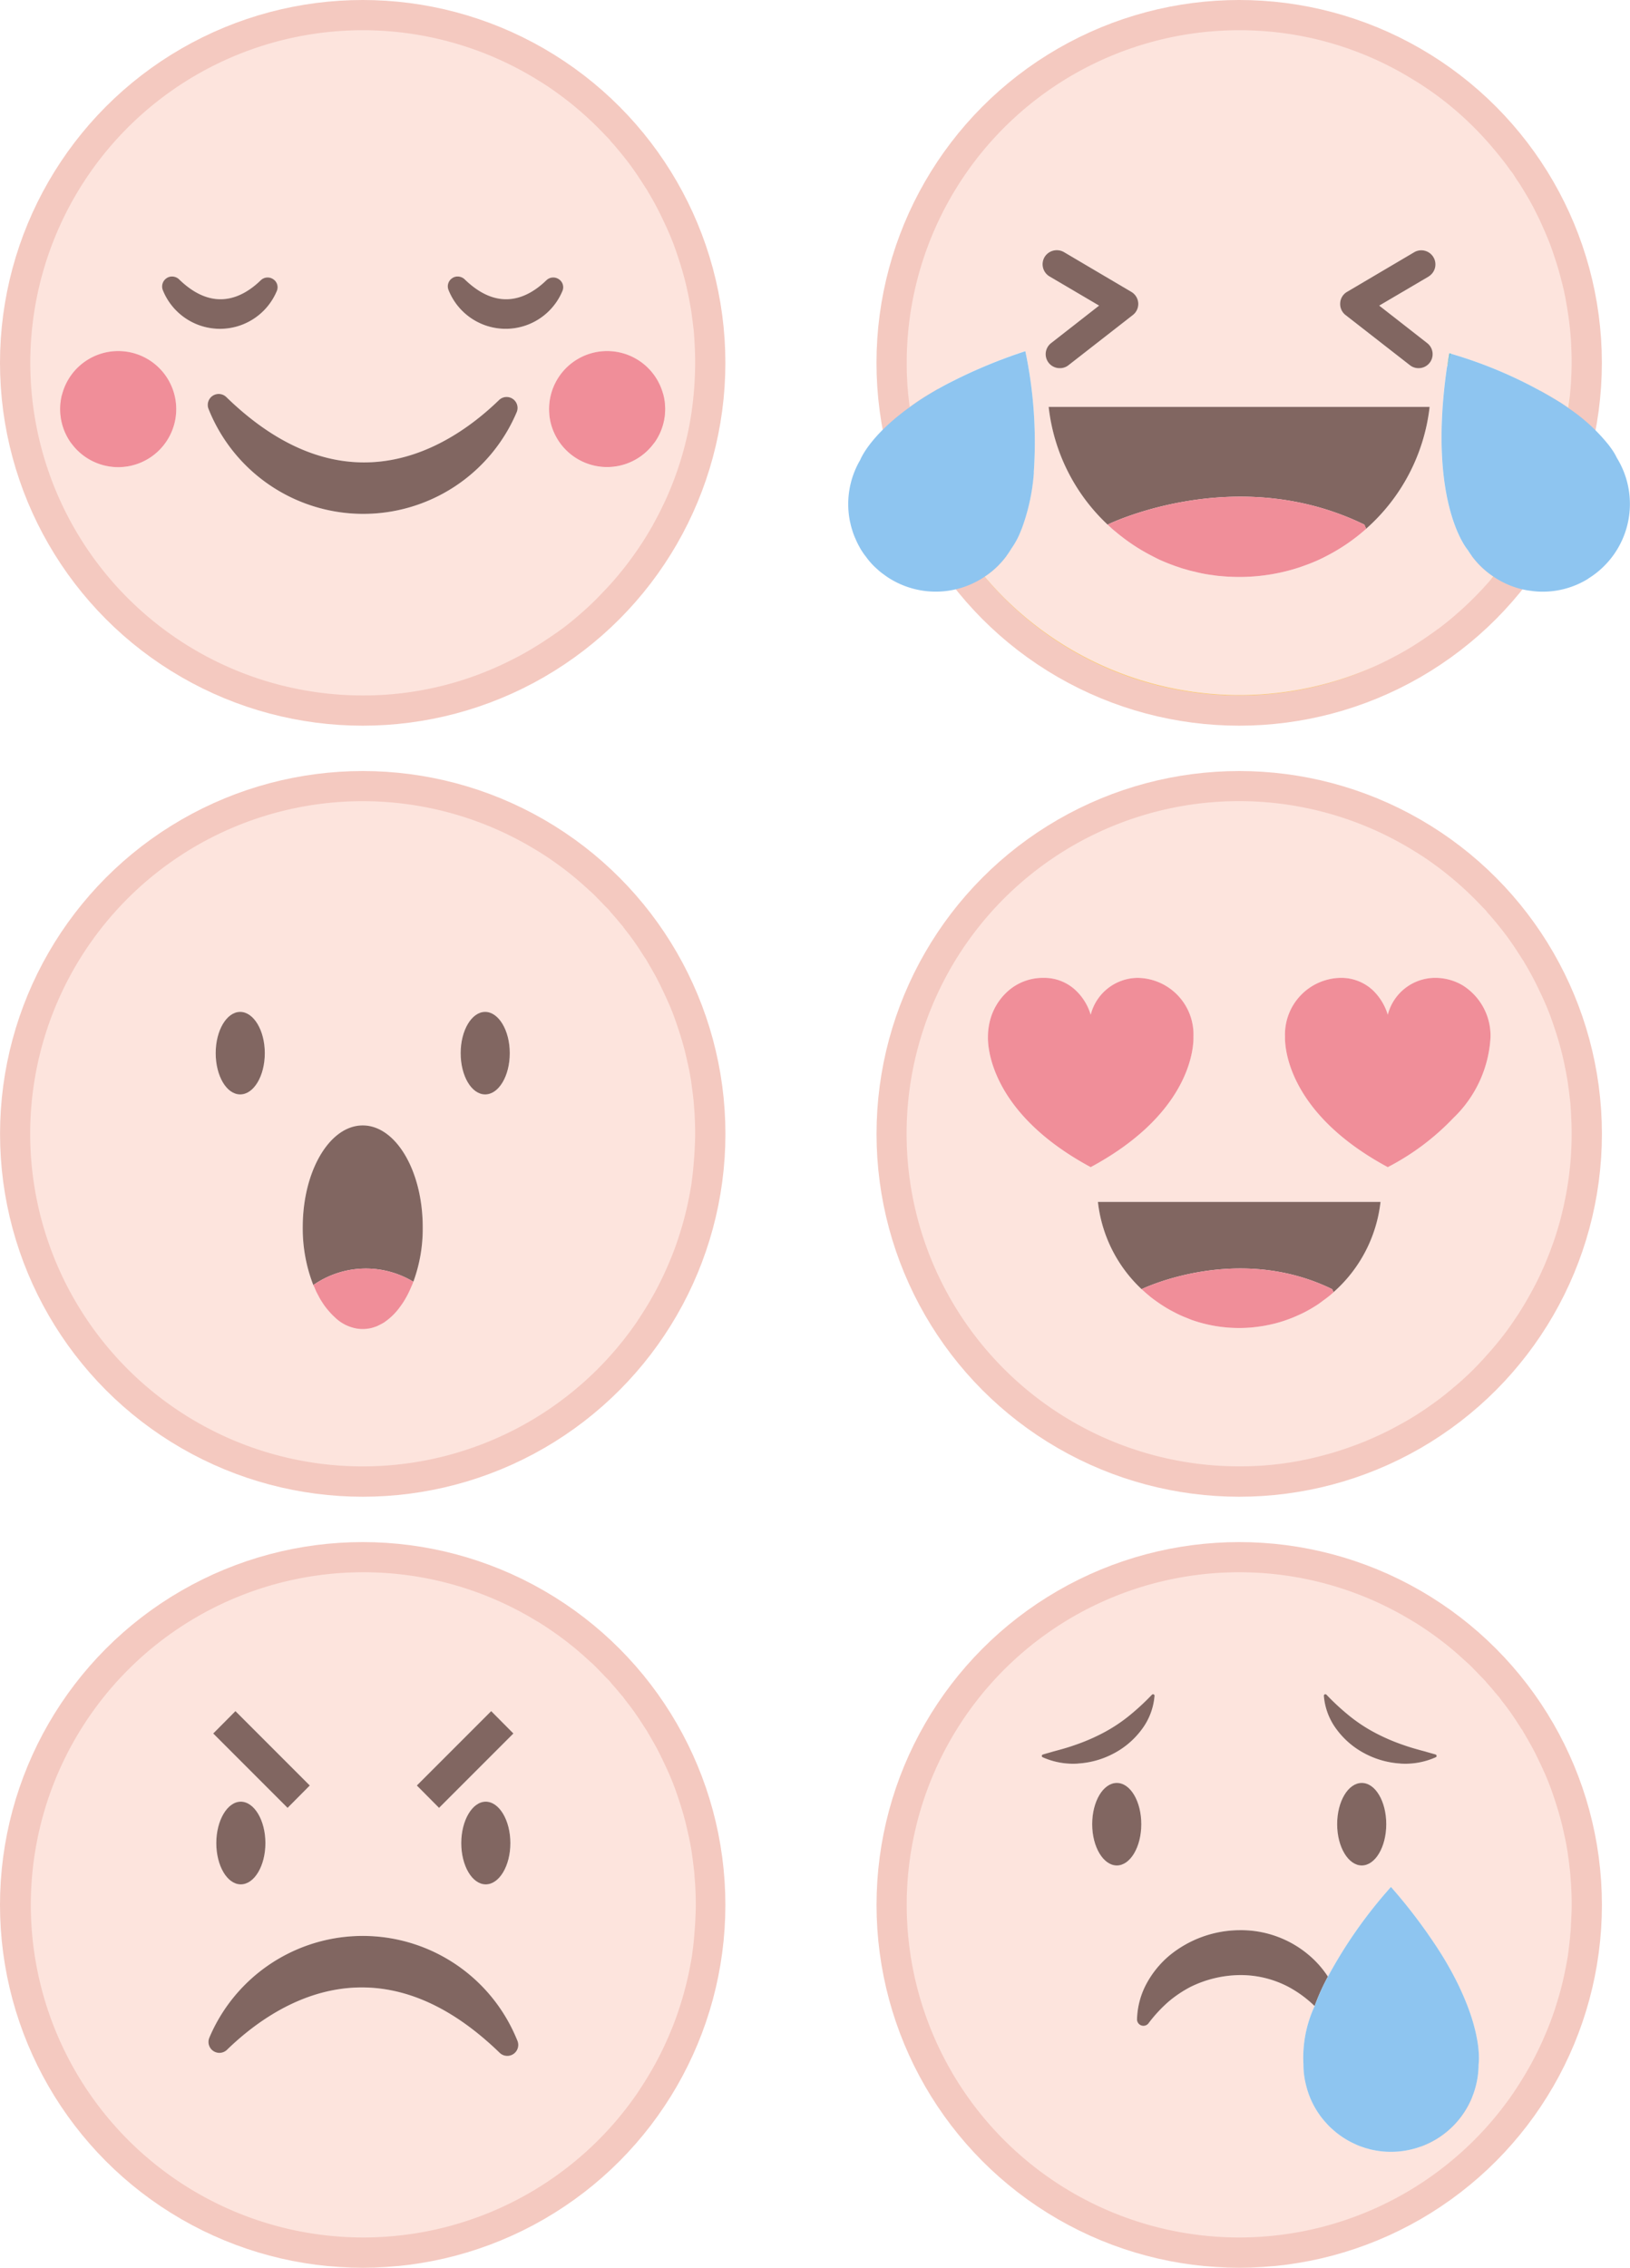 <svg xmlns="http://www.w3.org/2000/svg" width="107.862" height="150" viewBox="0 0 107.862 150">
  <defs>
    <style>
      .cls-1 {
        fill: none;
        stroke: #f4c9c0;
        stroke-miterlimit: 10;
        stroke-width: 4px;
      }

      .cls-2 {
        fill: #fde4dd;
      }

      .cls-3 {
        fill: #816661;
      }

      .cls-4 {
        fill: #f08e99;
      }

      .cls-5 {
        fill: #ffd05d;
      }

      .cls-6 {
        fill: #8ec5f0;
      }

      .cls-7 {
        fill: #7cc4e8;
      }
    </style>
  </defs>
  <g id="Component_22_1" data-name="Component 22 – 1" transform="translate(2 2)">
    <g id="Group_1633" data-name="Group 1633" transform="translate(-144.069 -566)">
      <circle id="Ellipse_526" data-name="Ellipse 526" class="cls-1" cx="22" cy="22" r="22" transform="translate(144.072 617)"/>
      <path id="Path_1196" data-name="Path 1196" class="cls-2" d="M45.973,73.87c-.01-.24-.03-.48-.05-.72-.01-.15-.02-.31-.04-.47-.04-.34-.08-.68-.13-1.01-.01-.11-.03-.23-.05-.34q-.075-.465-.18-.93c-.07-.3-.13-.6-.21-.9-.18-.7-.4-1.39-.64-2.07s-.53-1.33-.84-1.97c-.15-.32-.31-.64-.48-.95-.14-.25-.28-.5-.42-.73,0-.03-.02-.05-.05-.08a2.009,2.009,0,0,0-.2-.34l-.01-.01c-.14-.22-.28-.44-.42-.65-.19-.29-.39-.57-.6-.85-.1-.13-.21-.27-.32-.41,0-.02-.01-.03-.04-.05a1.577,1.577,0,0,0-.24-.3.168.168,0,0,0-.07-.08c.01-.01.01-.01-.01-.02-.18-.22-.37-.44-.56-.65a1.622,1.622,0,0,0-.25-.28.154.154,0,0,0-.07-.07c.01,0-.01-.01-.01-.01-.17-.18-.35-.37-.52-.54a7.266,7.266,0,0,0-.57-.55c-.2-.18-.39-.36-.59-.53-.4-.35-.81-.68-1.24-1-.28-.21-.57-.41-.86-.61-.25-.17-.5-.33-.76-.49h-.01A22,22,0,1,0,42.2,87.35a.351.351,0,0,1,.05-.08c.39-.59.76-1.19,1.1-1.82a21.175,21.175,0,0,0,.92-1.92,19.422,19.422,0,0,0,.74-2.02c.11-.35.21-.69.3-1.05.18-.69.32-1.39.44-2.11.04-.33.09-.67.12-1.01s.06-.68.08-1.02c.01-.13.02-.27.02-.4.02-.31.03-.63.03-.95,0-.37-.01-.74-.03-1.1M32.1,72.39c-.89,0-1.62-1.22-1.62-2.73s.73-2.73,1.62-2.73,1.63,1.22,1.63,2.73S33,72.39,32.1,72.39m-4.13,8.78a10.151,10.151,0,0,1-.62,3.61,3.454,3.454,0,0,1-.14.34,4.85,4.85,0,0,1-.31.65c-.06.1-.11.2-.17.29-.11.18-.23.34-.35.5a4.052,4.052,0,0,1-.84.82,1.665,1.665,0,0,1-.28.18.914.914,0,0,1-.14.07,1.483,1.483,0,0,1-.32.14,1.917,1.917,0,0,1-.32.09.59.59,0,0,1-.14.02,1.87,1.87,0,0,1-.34.03,1.982,1.982,0,0,1-.35-.03.2.2,0,0,1-.08-.01,2.749,2.749,0,0,1-1.44-.76,3.971,3.971,0,0,1-.4-.42,4.172,4.172,0,0,1-.36-.47c-.02-.03-.03-.05-.05-.08a3.592,3.592,0,0,1-.27-.47.251.251,0,0,1-.04-.07,3.818,3.818,0,0,1-.21-.46.914.914,0,0,1-.07-.14,10.337,10.337,0,0,1-.7-3.83c0-3.72,1.78-6.73,3.97-6.73s3.97,3.01,3.97,6.73M17.523,69.66c0,1.51-.73,2.73-1.63,2.73s-1.62-1.22-1.62-2.73.73-2.73,1.62-2.73,1.63,1.22,1.63,2.73" transform="translate(142.069 564)"/>
      <path id="Path_1201" data-name="Path 1201" class="cls-3" d="M17.523,69.66c0,1.51-.73,2.73-1.63,2.73s-1.62-1.22-1.62-2.73.73-2.73,1.62-2.73,1.63,1.22,1.63,2.73" transform="translate(142.069 564)"/>
      <path id="Path_1202" data-name="Path 1202" class="cls-3" d="M33.733,69.66c0,1.51-.73,2.73-1.63,2.73s-1.62-1.22-1.62-2.73.73-2.73,1.62-2.73,1.63,1.22,1.63,2.73" transform="translate(142.069 564)"/>
      <path id="Path_1203" data-name="Path 1203" class="cls-3" d="M27.973,81.17a10.151,10.151,0,0,1-.62,3.61,6.082,6.082,0,0,0-6.62.22,10.337,10.337,0,0,1-.7-3.83c0-3.72,1.78-6.73,3.97-6.73s3.97,3.01,3.97,6.73" transform="translate(142.069 564)"/>
      <path id="Path_1204" data-name="Path 1204" class="cls-4" d="M27.353,84.78a3.454,3.454,0,0,1-.14.34,6.488,6.488,0,0,1-.31.65c-.06.1-.11.2-.17.29-.11.18-.23.34-.35.5a4.052,4.052,0,0,1-.84.82,1.665,1.665,0,0,1-.28.18.914.914,0,0,1-.14.07,1.483,1.483,0,0,1-.32.14,1.917,1.917,0,0,1-.32.09.59.59,0,0,1-.14.02,1.87,1.87,0,0,1-.34.03,1.982,1.982,0,0,1-.35-.03.2.2,0,0,1-.08-.01,2.749,2.749,0,0,1-1.44-.76,3.971,3.971,0,0,1-.4-.42,4.172,4.172,0,0,1-.36-.47c-.02-.03-.03-.05-.05-.08a3.592,3.592,0,0,1-.27-.47.251.251,0,0,1-.04-.07,3.818,3.818,0,0,1-.21-.46.914.914,0,0,1-.07-.14,6.082,6.082,0,0,1,6.62-.22" transform="translate(142.069 564)"/>
    </g>
    <g id="Group_1635" data-name="Group 1635" transform="translate(-144.069 -566)">
      <circle id="Ellipse_524" data-name="Ellipse 524" class="cls-1" cx="22" cy="22" r="22" transform="translate(144.069 668)"/>
      <path id="Path_1206" data-name="Path 1206" class="cls-2" d="M46.013,124.87c-.01-.24-.03-.48-.05-.72-.01-.15-.02-.31-.04-.47-.04-.34-.08-.68-.13-1.01-.01-.11-.03-.23-.05-.34q-.075-.465-.18-.93t-.21-.9c-.18-.7-.4-1.39-.64-2.07s-.53-1.33-.84-1.97c-.15-.32-.31-.64-.48-.95-.14-.25-.28-.5-.42-.73,0-.03-.02-.05-.05-.08a2.009,2.009,0,0,0-.2-.34l-.01-.01c-.14-.22-.28-.44-.42-.65-.19-.29-.39-.57-.6-.85-.1-.13-.21-.27-.32-.41,0-.02-.01-.03-.04-.05a1.578,1.578,0,0,0-.24-.3.168.168,0,0,0-.07-.08c.01-.01.01-.01-.01-.02-.18-.22-.37-.44-.56-.65a1.622,1.622,0,0,0-.25-.28.154.154,0,0,0-.07-.07l-.01-.01c-.17-.18-.35-.37-.52-.54a7.266,7.266,0,0,0-.57-.55c-.2-.18-.39-.36-.59-.53-.4-.35-.81-.68-1.24-1-.28-.21-.57-.41-.86-.61-.25-.17-.5-.33-.76-.49h-.01a22,22,0,1,0,6.67,31.09.351.351,0,0,1,.05-.08c.39-.59.76-1.19,1.1-1.82a21.175,21.175,0,0,0,.92-1.92,19.422,19.422,0,0,0,.74-2.02c.11-.35.21-.69.3-1.05.18-.69.32-1.39.44-2.11.04-.33.09-.67.12-1.01s.06-.68.08-1.02c.01-.13.02-.27.02-.4.02-.31.03-.63.03-.95,0-.37-.01-.74-.03-1.1m-16.96-5.29-1.47-1.48,4.92-4.92,1.47,1.48Zm4.72,2.33c0,1.5-.73,2.73-1.63,2.73s-1.62-1.23-1.62-2.73.73-2.74,1.62-2.74,1.63,1.23,1.63,2.74m-19.66-7.25,1.47-1.48,4.92,4.92-1.47,1.48Zm3.45,7.25c0,1.5-.73,2.73-1.63,2.73s-1.62-1.23-1.62-2.73.73-2.74,1.62-2.74,1.63,1.23,1.63,2.74m-2.54,13.67a.723.723,0,0,1-1.17-.8,11.02,11.02,0,0,1,19.7-1.21,11.641,11.641,0,0,1,.69,1.42.726.726,0,0,1-1.18.79c-.29-.28-.57-.54-.86-.79-7.62-6.65-14.08-2.42-17.18.59" transform="translate(142.069 564)"/>
      <path id="Path_1211" data-name="Path 1211" class="cls-3" d="M17.563,121.91c0,1.5-.73,2.73-1.63,2.73s-1.62-1.23-1.62-2.73.73-2.74,1.62-2.74,1.63,1.23,1.63,2.74" transform="translate(142.069 564)"/>
      <path id="Path_1212" data-name="Path 1212" class="cls-3" d="M33.773,121.91c0,1.5-.73,2.73-1.63,2.73s-1.62-1.23-1.62-2.73.73-2.74,1.62-2.74,1.63,1.23,1.63,2.74" transform="translate(142.069 564)"/>
      <path id="Path_1213" data-name="Path 1213" class="cls-3" d="M33.063,135.78c-.29-.28-.57-.54-.86-.79-7.62-6.65-14.08-2.42-17.18.59a.723.723,0,0,1-1.17-.8,11.02,11.02,0,0,1,19.7-1.21,11.641,11.641,0,0,1,.69,1.42.726.726,0,0,1-1.18.79" transform="translate(142.069 564)"/>
      <path id="Path_1214" data-name="Path 1214" class="cls-3" d="M20.5,118.1l-1.47,1.48-4.92-4.92,1.47-1.48Z" transform="translate(142.069 564)"/>
      <path id="Path_1215" data-name="Path 1215" class="cls-3" d="M33.973,114.66l-4.92,4.92-1.47-1.48,4.92-4.92Z" transform="translate(142.069 564)"/>
    </g>
    <g id="Group_1632" data-name="Group 1632" transform="translate(-144.069 -566)">
      <circle id="Ellipse_527" data-name="Ellipse 527" class="cls-1" cx="22" cy="22" r="22" transform="translate(202.069 566)"/>
      <path id="Path_1216" data-name="Path 1216" class="cls-5" d="M91.9,23.364c-.049.3-.1.6-.137.88.1-.274.195-.558.274-.841-.039-.01-.088-.029-.137-.039m2.925,14.771c-.069.088-.137.166-.206.254a2.385,2.385,0,0,0,.215-.245Zm-33.66,0-.01.009A21.918,21.918,0,0,0,78,46a21.649,21.649,0,0,0,9.254-2.054,22.052,22.052,0,0,1-26.088-5.81M99.788,26.983v.01h.01c.039-.245.068-.489.088-.744-.03.245-.059.489-.1.734" transform="translate(146.069 564)"/>
      <path id="Path_1217" data-name="Path 1217" class="cls-2" d="M99.974,22.865a20.533,20.533,0,0,0-.225-2.2c-.039-.264-.079-.538-.137-.8a1.919,1.919,0,0,0-.039-.235c-.069-.342-.147-.684-.235-1.017-.1-.391-.2-.773-.323-1.154-.1-.323-.205-.636-.313-.949s-.235-.626-.362-.929-.264-.607-.4-.91-.293-.6-.44-.891a.884.884,0,0,0-.049-.1c-.147-.274-.3-.548-.46-.812s-.313-.528-.489-.792c-.1-.137-.185-.275-.274-.411a2.664,2.664,0,0,0-.284-.4c-.185-.264-.381-.529-.586-.783A23.306,23.306,0,0,0,93.4,8.29a21.152,21.152,0,0,0-3.845-3l-.02-.01A21.775,21.775,0,0,0,78,2,22,22,0,0,0,56,24a20.56,20.56,0,0,0,.2,2.924c.4-.293.851-.6,1.36-.9.44-.265.92-.538,1.447-.8a34.029,34.029,0,0,1,4.843-2.006,29.2,29.2,0,0,1,.558,8.021,13.376,13.376,0,0,1-.764,3.62c-.029.088-.068.176-.1.254a5.2,5.2,0,0,1-.567,1.086.379.379,0,0,1-.049.069,5.76,5.76,0,0,1-.733.987,5.519,5.519,0,0,1-1.037.881,22.055,22.055,0,0,0,26.088,5.811c.4-.186.793-.392,1.184-.6.44-.234.88-.489,1.3-.762.489-.314.958-.636,1.418-.979h.01q.632-.469,1.233-1c.4-.343.782-.705,1.154-1.076.244-.245.489-.5.724-.763.117-.128.234-.255.342-.382.069-.088.137-.166.206-.254a5.671,5.671,0,0,1-1.693-1.751s-2.69-3.052-1.379-12.11c.01,0,.01-.01.01-.03.039-.283.088-.577.137-.88.049.01.1.029.137.039a29.339,29.339,0,0,1,7.209,3.218c.186.118.372.245.538.362.039-.244.068-.489.1-.733A22.043,22.043,0,0,0,100,23.97c0-.371-.01-.733-.029-1.1m-14.829-3.56,4.46-2.632a.934.934,0,0,1,.939,1.614l-3.277,1.927,3.169,2.475a.926.926,0,0,1-.567,1.663.919.919,0,0,1-.577-.195L85.037,20.84a.919.919,0,0,1-.352-.792.9.9,0,0,1,.46-.743m-20.024-2.3a.947.947,0,0,1,1.281-.333l4.461,2.632a.925.925,0,0,1,.1,1.535l-4.256,3.317a.9.9,0,0,1-.577.195.926.926,0,0,1-.567-1.663l3.169-2.475-3.277-1.927a.937.937,0,0,1-.332-1.281M86.406,34.975A12.525,12.525,0,0,1,83.922,36.7c-.255.137-.509.264-.773.382-.205.087-.411.175-.626.254-.157.058-.323.117-.489.176A12.768,12.768,0,0,1,78,38.164c-.234,0-.459-.01-.684-.019H77.3c-.166-.01-.333-.02-.5-.04a4.152,4.152,0,0,1-.508-.058,8.927,8.927,0,0,1-1.243-.235,5.294,5.294,0,0,1-.567-.147c-.108-.029-.215-.058-.313-.088-.127-.049-.254-.088-.372-.127-.381-.137-.753-.284-1.115-.45-.176-.088-.352-.176-.518-.264a12.517,12.517,0,0,1-1.976-1.272c-.157-.117-.3-.244-.46-.372s-.284-.254-.431-.391a12.578,12.578,0,0,1-3.9-7.786H90.6c0,.039-.01.068-.01.107a12.677,12.677,0,0,1-4.187,7.953" transform="translate(146.069 564)"/>
      <path id="Path_1220" data-name="Path 1220" class="cls-3" d="M71.322,20.048a.926.926,0,0,1-.362.792l-4.255,3.317a.9.9,0,0,1-.577.195.926.926,0,0,1-.567-1.663l3.169-2.475-3.277-1.927a.938.938,0,0,1-.333-1.281.949.949,0,0,1,1.282-.333l4.461,2.632a.931.931,0,0,1,.459.743" transform="translate(146.069 564)"/>
      <path id="Path_1221" data-name="Path 1221" class="cls-3" d="M90.544,18.288l-3.277,1.927,3.169,2.475a.926.926,0,0,1-.567,1.663.914.914,0,0,1-.577-.2l-4.256-3.316a.924.924,0,0,1-.352-.792.912.912,0,0,1,.46-.744l4.461-2.631a.934.934,0,0,1,.939,1.614" transform="translate(146.069 564)"/>
      <path id="Path_1222" data-name="Path 1222" class="cls-6" d="M101.108,38.272a5.693,5.693,0,0,1-3.4.851c-.127-.009-.244-.019-.361-.039a4.921,4.921,0,0,1-.92-.186,5.683,5.683,0,0,1-1.594-.753l-.01-.01a5.679,5.679,0,0,1-1.692-1.751s-2.69-3.052-1.38-12.11c.01,0,.01-.01.01-.029.1-.274.2-.558.274-.841a29.315,29.315,0,0,1,7.21,3.217c.185.118.371.245.537.363v.01h.01a11.951,11.951,0,0,1,2.671,2.455c.059.078.107.146.146.2a3.755,3.755,0,0,1,.382.636,5.8,5.8,0,0,1-1.888,7.982" transform="translate(146.069 564)"/>
      <path id="Path_1223" data-name="Path 1223" class="cls-7" d="M92.041,23.4c-.078.283-.176.567-.274.841.039-.284.088-.577.137-.88.049.009.1.029.137.039" transform="translate(146.069 564)"/>
      <path id="Path_1224" data-name="Path 1224" class="cls-6" d="M64.416,31.239a13.392,13.392,0,0,1-.763,3.62c-.029.087-.069.175-.1.254a5.215,5.215,0,0,1-.568,1.085.42.42,0,0,1-.048.069,5.773,5.773,0,0,1-.734.988,5.525,5.525,0,0,1-1.037.881l-.009.009a5.791,5.791,0,0,1-6.153.2,4.964,4.964,0,0,1-.529-.353,3.552,3.552,0,0,1-.42-.341,4.758,4.758,0,0,1-.763-.842,2.714,2.714,0,0,1-.2-.274,3.325,3.325,0,0,1-.215-.352,5.358,5.358,0,0,1-.264-.538,4.022,4.022,0,0,1-.186-.479c-.02-.059-.039-.128-.059-.186-.039-.127-.069-.255-.1-.392-.01-.029-.01-.048-.019-.078a5.774,5.774,0,0,1,.675-4.089s.587-1.565,3.277-3.492c.4-.293.85-.6,1.36-.9.439-.264.919-.538,1.447-.8a33.854,33.854,0,0,1,4.842-2,29.161,29.161,0,0,1,.558,8.021" transform="translate(146.069 564)"/>
      <path id="Path_1225" data-name="Path 1225" class="cls-3" d="M90.6,26.915c0,.039-.01.068-.01.107A12.672,12.672,0,0,1,86.4,34.975l-.117-.274c-.46-.225-.929-.43-1.389-.606-7.972-3.091-15.5.548-15.6.606a12.574,12.574,0,0,1-3.9-7.786Z" transform="translate(146.069 564)"/>
      <path id="Path_1226" data-name="Path 1226" class="cls-4" d="M86.406,34.975A12.525,12.525,0,0,1,83.922,36.7c-.255.137-.509.264-.773.382-.205.087-.411.175-.626.254-.157.058-.323.117-.489.176A12.768,12.768,0,0,1,78,38.164c-.234,0-.459-.01-.684-.019H77.3c-.166-.01-.333-.02-.5-.04a4.152,4.152,0,0,1-.508-.058,8.927,8.927,0,0,1-1.243-.235,5.294,5.294,0,0,1-.567-.147c-.108-.029-.215-.058-.313-.088-.127-.049-.254-.088-.372-.127-.381-.137-.753-.284-1.115-.45-.176-.088-.352-.176-.518-.264a12.517,12.517,0,0,1-1.976-1.272c-.157-.117-.3-.244-.46-.372s-.284-.254-.431-.391c.1-.058,7.63-3.7,15.6-.606.459.176.929.381,1.389.606Z" transform="translate(146.069 564)"/>
    </g>
    <g id="Group_1636" data-name="Group 1636" transform="translate(-144.069 -566)">
      <circle id="Ellipse_525" data-name="Ellipse 525" class="cls-1" cx="22" cy="22" r="22" transform="translate(202.072 668)"/>
      <path id="Path_1232" data-name="Path 1232" class="cls-2" d="M99.973,124.87c-.01-.24-.03-.48-.05-.72-.01-.15-.02-.31-.04-.47-.04-.34-.08-.68-.13-1.01-.01-.11-.03-.23-.05-.34q-.075-.465-.18-.93c-.07-.3-.13-.6-.21-.9-.18-.7-.4-1.39-.64-2.07s-.53-1.33-.84-1.97c-.15-.32-.31-.64-.48-.95-.14-.25-.28-.5-.42-.73.01-.01.01-.01,0-.01a.209.209,0,0,0-.04-.06.072.072,0,0,0-.04-.06,1.458,1.458,0,0,0-.17-.29l-.01-.01c-.14-.22-.28-.44-.42-.65-.19-.29-.389-.57-.6-.85-.1-.13-.21-.27-.32-.41a.1.1,0,0,0-.05-.07,1.74,1.74,0,0,0-.22-.27l-.01-.01c0-.02-.02-.04-.05-.06.01-.01.01-.01-.02-.02.01-.01.01-.01-.01-.02-.18-.22-.37-.44-.56-.65l-.01-.01a1.941,1.941,0,0,0-.24-.27.154.154,0,0,0-.07-.07l-.01-.01c-.17-.18-.35-.37-.52-.54a7.266,7.266,0,0,0-.57-.55c-.2-.18-.39-.36-.59-.53-.4-.35-.81-.68-1.24-1-.28-.21-.57-.41-.86-.61-.25-.17-.5-.33-.76-.49h-.01a22,22,0,1,0,6.67,31.09.351.351,0,0,1,.05-.08c.39-.59.76-1.19,1.1-1.82a21.176,21.176,0,0,0,.92-1.92,19.422,19.422,0,0,0,.74-2.02c.11-.35.21-.69.3-1.05.18-.69.32-1.39.44-2.11.04-.33.09-.67.12-1.01.02-.14.03-.29.04-.43a5.654,5.654,0,0,0,.04-.59c.01-.13.02-.27.02-.4.02-.31.03-.63.03-.95,0-.37-.01-.74-.03-1.1m-16.31-12.8a.109.109,0,0,1,.11.02,15.722,15.722,0,0,0,1.591,1.46,10.461,10.461,0,0,0,1.679,1.09,13.076,13.076,0,0,0,1.85.79c.45.16.92.29,1.41.42.23.07.46.13.7.2a.1.1,0,0,1,.06.08.088.088,0,0,1-.05.1,4.941,4.941,0,0,1-2.35.42.277.277,0,0,0-.09-.01,5.773,5.773,0,0,1-2.25-.65,5.469,5.469,0,0,1-1.86-1.58,4.26,4.26,0,0,1-.86-2.25.1.1,0,0,1,.06-.09m4.07,8.59c0,1.51-.73,2.73-1.619,2.73s-1.631-1.22-1.631-2.73.73-2.73,1.631-2.73,1.619,1.22,1.619,2.73m-20.39-4.01a4.941,4.941,0,0,1-2.35-.42.1.1,0,0,1-.05-.1.1.1,0,0,1,.07-.08c.23-.07.46-.13.69-.2.49-.13.96-.26,1.411-.42a13.062,13.062,0,0,0,1.849-.79,10.47,10.47,0,0,0,1.68-1.09,15.819,15.819,0,0,0,1.59-1.46.109.109,0,0,1,.11-.02.1.1,0,0,1,.06.09,4.252,4.252,0,0,1-.86,2.25,5.469,5.469,0,0,1-1.86,1.58,5.773,5.773,0,0,1-2.25.65.277.277,0,0,0-.09.01m2.56,6.74c-.9,0-1.63-1.22-1.63-2.73s.73-2.73,1.63-2.73,1.62,1.22,1.62,2.73-.73,2.73-1.62,2.73m23.94,13.15a5.8,5.8,0,0,1-5.8,5.79,5.682,5.682,0,0,1-.59-.03,5.4,5.4,0,0,1-.58-.09,2.369,2.369,0,0,1-.36-.09,1.709,1.709,0,0,1-.3-.09,3.827,3.827,0,0,1-.56-.22,5.742,5.742,0,0,1-1.49-.98,2.874,2.874,0,0,1-.39-.39l-.03-.03a5.706,5.706,0,0,1-1.33-2.54,5.324,5.324,0,0,1-.16-1.33,8.1,8.1,0,0,1,.74-3.85,7.7,7.7,0,0,0-1.77-1.29,6.8,6.8,0,0,0-3.2-.76,7.569,7.569,0,0,0-3.24.78,7.936,7.936,0,0,0-1.46.98A9.368,9.368,0,0,0,72,133.83a.424.424,0,0,1-.76-.26,5.261,5.261,0,0,1,.6-2.31,6.421,6.421,0,0,1,1.54-1.91A7.381,7.381,0,0,1,78,127.67a6.946,6.946,0,0,1,4.64,1.67,6.511,6.511,0,0,1,1.23,1.4,30.829,30.829,0,0,1,4.17-5.93,35.146,35.146,0,0,1,2.821,3.66,22.924,22.924,0,0,1,1.719,2.98v.01c1.56,3.28,1.26,5.08,1.26,5.08" transform="translate(146.069 564)"/>
      <path id="Path_1233" data-name="Path 1233" class="cls-3" d="M71.523,120.66c0,1.51-.73,2.73-1.62,2.73s-1.63-1.22-1.63-2.73.73-2.73,1.63-2.73,1.62,1.22,1.62,2.73" transform="translate(146.069 564)"/>
      <path id="Path_1234" data-name="Path 1234" class="cls-3" d="M87.733,120.66c0,1.51-.73,2.73-1.62,2.73s-1.63-1.22-1.63-2.73.73-2.73,1.63-2.73,1.62,1.22,1.62,2.73" transform="translate(146.069 564)"/>
      <path id="Path_1235" data-name="Path 1235" class="cls-3" d="M91.063,116.13a.088.088,0,0,1-.05.1,4.941,4.941,0,0,1-2.35.42.277.277,0,0,0-.09-.01,5.773,5.773,0,0,1-2.25-.65,5.469,5.469,0,0,1-1.86-1.58,4.26,4.26,0,0,1-.86-2.25.1.1,0,0,1,.06-.09.109.109,0,0,1,.11.02,15.818,15.818,0,0,0,1.59,1.46,10.514,10.514,0,0,0,1.68,1.09,13.026,13.026,0,0,0,1.85.79c.45.16.92.29,1.41.42.23.07.46.13.7.2a.1.1,0,0,1,.06.08" transform="translate(146.069 564)"/>
      <path id="Path_1236" data-name="Path 1236" class="cls-3" d="M72.4,112.16a4.26,4.26,0,0,1-.86,2.25,5.469,5.469,0,0,1-1.86,1.58,5.773,5.773,0,0,1-2.25.65.277.277,0,0,0-.09.01,4.941,4.941,0,0,1-2.35-.42.1.1,0,0,1-.05-.1.1.1,0,0,1,.07-.08c.23-.07.46-.13.69-.2.49-.13.96-.26,1.41-.42a13.026,13.026,0,0,0,1.85-.79,10.514,10.514,0,0,0,1.68-1.09,15.819,15.819,0,0,0,1.59-1.46.109.109,0,0,1,.11-.02.1.1,0,0,1,.06.09" transform="translate(146.069 564)"/>
      <path id="Path_1237" data-name="Path 1237" class="cls-3" d="M83.873,130.74a14.411,14.411,0,0,0-.88,1.95,7.7,7.7,0,0,0-1.77-1.29,6.8,6.8,0,0,0-3.2-.76,7.569,7.569,0,0,0-3.24.78,7.936,7.936,0,0,0-1.46.98A9.368,9.368,0,0,0,72,133.83a.424.424,0,0,1-.76-.26,5.261,5.261,0,0,1,.6-2.31,6.421,6.421,0,0,1,1.54-1.91A7.381,7.381,0,0,1,78,127.67a6.946,6.946,0,0,1,4.64,1.67,6.511,6.511,0,0,1,1.23,1.4" transform="translate(146.069 564)"/>
      <path id="Path_1238" data-name="Path 1238" class="cls-6" d="M93.843,136.54a5.8,5.8,0,0,1-5.8,5.79,5.682,5.682,0,0,1-.59-.03,5.4,5.4,0,0,1-.58-.09,2.369,2.369,0,0,1-.36-.09,1.709,1.709,0,0,1-.3-.09,3.827,3.827,0,0,1-.56-.22,5.742,5.742,0,0,1-1.49-.98,3.59,3.59,0,0,1-.39-.39l-.03-.03a5.706,5.706,0,0,1-1.33-2.54,5.324,5.324,0,0,1-.16-1.33,8.1,8.1,0,0,1,.74-3.85,14.411,14.411,0,0,1,.88-1.95,30.829,30.829,0,0,1,4.17-5.93,35.146,35.146,0,0,1,2.821,3.66,22.924,22.924,0,0,1,1.719,2.98v.01c1.56,3.28,1.26,5.08,1.26,5.08" transform="translate(146.069 564)"/>
    </g>
    <g id="Group_1631" data-name="Group 1631" transform="translate(-144.069 -566)">
      <circle id="Ellipse_528" data-name="Ellipse 528" class="cls-1" cx="22" cy="22" r="22" transform="translate(144.069 566)"/>
      <path id="Path_1240" data-name="Path 1240" class="cls-2" d="M45.973,22.87c-.02-.35-.04-.7-.07-1.04-.01-.04-.01-.09-.02-.15-.04-.34-.08-.68-.13-1.01v-.03c-.12-.73-.26-1.44-.44-2.14s-.4-1.39-.64-2.07-.53-1.33-.84-1.97c-.15-.32-.31-.64-.48-.95q-.225-.42-.48-.84a.871.871,0,0,0-.11-.18c-.17-.27-.34-.53-.51-.79a17.9,17.9,0,0,0-1.24-1.66c0-.02-.01-.03-.04-.05-.18-.22-.37-.44-.56-.65a1.622,1.622,0,0,0-.25-.28c-.2-.21-.4-.42-.6-.62A22.091,22.091,0,0,0,36.3,5.75c-.25-.17-.51-.33-.77-.49A22,22,0,1,0,24,46a21.6,21.6,0,0,0,9.59-2.22c.29-.14.58-.29.86-.44s.55-.31.82-.47c.55-.33,1.09-.69,1.62-1.06s1.02-.77,1.5-1.19c.45-.39.88-.79,1.29-1.22.23-.24.46-.48.68-.72a21.757,21.757,0,0,0,1.84-2.34c.36-.52.69-1.06,1.01-1.62v-.01c.31-.56.6-1.13.87-1.72a21.731,21.731,0,0,0,1.28-3.69q.24-.96.39-1.95A23.483,23.483,0,0,0,46,23.97c0-.37-.01-.74-.03-1.1M7.823,30.9a3.84,3.84,0,0,1,0-7.68,3.84,3.84,0,0,1,0,7.68m2.95-11.71a.661.661,0,0,1,.25-.79.609.609,0,0,1,.36-.11.667.667,0,0,1,.46.18c2.26,2.2,4.19,1.25,5.41.07a.652.652,0,0,1,.83-.07.633.633,0,0,1,.23.79,4.077,4.077,0,0,1-7.54-.07m23.42,8.07a11.025,11.025,0,0,1-20.39-.2.724.724,0,0,1,1.18-.79c7.98,7.75,14.82,3.31,18.04.19a.724.724,0,0,1,1.17.8m-.73-5.51a4.052,4.052,0,0,1-3.78-2.56.645.645,0,0,1,.24-.79.609.609,0,0,1,.36-.11.667.667,0,0,1,.46.18c2.26,2.2,4.19,1.25,5.41.07a.652.652,0,0,1,.83-.07.633.633,0,0,1,.23.79,4.069,4.069,0,0,1-3.75,2.49m6.71,9.15a3.846,3.846,0,0,1-3.82-3.42c-.01-.14-.02-.28-.02-.42a3.84,3.84,0,1,1,3.84,3.84" transform="translate(142.069 564)"/>
      <path id="Path_1246" data-name="Path 1246" class="cls-3" d="M34.193,27.26a11.025,11.025,0,0,1-20.39-.2.724.724,0,0,1,1.18-.79c7.98,7.75,14.82,3.31,18.04.19a.724.724,0,0,1,1.17.8" transform="translate(142.069 564)"/>
      <path id="Path_1247" data-name="Path 1247" class="cls-3" d="M37.213,19.26a4.07,4.07,0,0,1-7.53-.07.645.645,0,0,1,.24-.79.609.609,0,0,1,.36-.11.667.667,0,0,1,.46.18c2.26,2.2,4.19,1.25,5.41.07a.652.652,0,0,1,.83-.07.633.633,0,0,1,.23.79" transform="translate(142.069 564)"/>
      <path id="Path_1248" data-name="Path 1248" class="cls-3" d="M18.313,19.26a4.077,4.077,0,0,1-7.54-.07.661.661,0,0,1,.25-.79.609.609,0,0,1,.36-.11.667.667,0,0,1,.46.18c2.26,2.2,4.19,1.25,5.41.07a.652.652,0,0,1,.83-.07.633.633,0,0,1,.23.79" transform="translate(142.069 564)"/>
      <path id="Path_1249" data-name="Path 1249" class="cls-4" d="M11.663,27.06a3.841,3.841,0,0,1-3.84,3.84,3.84,3.84,0,0,1,0-7.68,3.841,3.841,0,0,1,3.84,3.84" transform="translate(142.069 564)"/>
      <path id="Path_1250" data-name="Path 1250" class="cls-4" d="M44.014,27.06a3.842,3.842,0,0,1-7.66.42c-.01-.14-.02-.28-.02-.42a3.84,3.84,0,1,1,7.68,0" transform="translate(142.069 564)"/>
    </g>
    <g id="Group_1634" data-name="Group 1634" transform="translate(-144.069 -566)">
      <circle id="Ellipse_529" data-name="Ellipse 529" class="cls-1" cx="22" cy="22" r="22" transform="translate(202.072 617)"/>
      <path id="Path_1257" data-name="Path 1257" class="cls-2" d="M99.973,73.87c-.02-.35-.04-.7-.07-1.04-.01-.04-.01-.09-.02-.151-.04-.339-.08-.679-.13-1.009v-.03c-.12-.73-.26-1.44-.44-2.14s-.4-1.39-.64-2.071-.53-1.329-.84-1.969c-.15-.32-.31-.64-.48-.95q-.225-.42-.48-.84a.871.871,0,0,0-.11-.18c-.17-.27-.34-.53-.51-.79a17.9,17.9,0,0,0-1.24-1.66c0-.02-.01-.03-.04-.05-.18-.22-.37-.44-.56-.65a1.622,1.622,0,0,0-.25-.28c-.2-.21-.4-.42-.6-.62a22.091,22.091,0,0,0-3.26-2.69c-.25-.17-.51-.33-.77-.49A22,22,0,1,0,78,96.99a21.026,21.026,0,0,0,5.76-.78c.31-.08.61-.17.91-.27.6-.19,1.18-.41,1.76-.64,0-.01,0-.01.01-.01.57-.24,1.14-.5,1.69-.79s1.09-.59,1.61-.92,1.03-.69,1.53-1.06c.18-.14.36-.28.54-.43.12-.1.25-.2.37-.31.1-.08.2-.16.3-.25.3-.26.59-.53.88-.81.17-.17.34-.34.49-.5s.32-.34.47-.51q.465-.51.9-1.05a17.931,17.931,0,0,0,1.09-1.5c.18-.25.34-.52.5-.78.32-.53.62-1.08.9-1.63.14-.28.27-.56.4-.85.25-.57.48-1.15.69-1.75a21.031,21.031,0,0,0,.75-2.75,21.545,21.545,0,0,0,.45-4.43c0-.37-.01-.74-.03-1.1m-34.92-9.191a3.029,3.029,0,0,1,2.08.781,3.646,3.646,0,0,1,1.04,1.66,3.234,3.234,0,0,1,3.12-2.441,3.749,3.749,0,0,1,3.68,3.891v.03c.01.44,0,4.94-6.8,8.6-6.8-3.66-6.81-8.16-6.8-8.6v-.03a4.322,4.322,0,0,1,.14-1.08,3.91,3.91,0,0,1,1.26-2,3.484,3.484,0,0,1,2.28-.811M84.243,85.47v.01a7.759,7.759,0,0,1-.71.56,5.453,5.453,0,0,1-.58.4,8.519,8.519,0,0,1-.84.46c-.24.11-.48.22-.72.31a8.844,8.844,0,0,1-1.62.46,2.931,2.931,0,0,1-.29.05,9.048,9.048,0,0,1-1.48.12,9.447,9.447,0,0,1-3.16-.54c-.12-.05-.25-.1-.37-.15a7.276,7.276,0,0,1-.8-.37,8.3,8.3,0,0,1-.76-.44c-.19-.12-.37-.25-.55-.38-.12-.09-.23-.17-.33-.26-.17-.14-.33-.28-.49-.43a9.31,9.31,0,0,1-2.89-5.77h18.7a9.355,9.355,0,0,1-3.11,5.97m7.93-11.52a16.333,16.333,0,0,1-4.34,3.25c-6.8-3.66-6.81-8.16-6.8-8.6v-.03a3.749,3.749,0,0,1,3.68-3.891,3.074,3.074,0,0,1,2.09.781,3.709,3.709,0,0,1,1.03,1.66,3.243,3.243,0,0,1,3.12-2.441,3.572,3.572,0,0,1,1.83.491,3.931,3.931,0,0,1,1.85,3.4v.03a7.991,7.991,0,0,1-2.46,5.35" transform="translate(146.069 564)"/>
      <path id="Path_1263" data-name="Path 1263" class="cls-3" d="M87.353,79.5a9.355,9.355,0,0,1-3.11,5.97l-.09-.2c-6.28-3.06-12.52-.04-12.61,0a9.31,9.31,0,0,1-2.89-5.77Z" transform="translate(146.069 564)"/>
      <path id="Path_1264" data-name="Path 1264" class="cls-4" d="M84.244,85.47v.01a7.591,7.591,0,0,1-.71.56,5.453,5.453,0,0,1-.58.4,8.519,8.519,0,0,1-.84.46c-.24.11-.48.22-.72.31a8.844,8.844,0,0,1-1.62.46,2.93,2.93,0,0,1-.29.05,9.048,9.048,0,0,1-1.48.12,9.447,9.447,0,0,1-3.16-.54c-.12-.05-.25-.1-.37-.15a7.276,7.276,0,0,1-.8-.37,8.3,8.3,0,0,1-.76-.44c-.19-.12-.37-.25-.55-.38-.12-.09-.23-.17-.33-.26-.17-.14-.33-.28-.49-.43.09-.04,6.33-3.06,12.61,0Z" transform="translate(146.069 564)"/>
      <path id="Path_1265" data-name="Path 1265" class="cls-4" d="M74.974,68.57v.03c.01.44,0,4.94-6.8,8.6-6.8-3.66-6.81-8.16-6.8-8.6v-.03a4.322,4.322,0,0,1,.14-1.08,3.91,3.91,0,0,1,1.26-2,3.483,3.483,0,0,1,2.28-.81,3.029,3.029,0,0,1,2.08.78,3.646,3.646,0,0,1,1.04,1.66,3.233,3.233,0,0,1,3.12-2.44,3.748,3.748,0,0,1,3.68,3.89" transform="translate(146.069 564)"/>
      <path id="Path_1266" data-name="Path 1266" class="cls-4" d="M92.173,73.95a16.333,16.333,0,0,1-4.34,3.25c-6.8-3.66-6.81-8.16-6.8-8.6v-.03a3.749,3.749,0,0,1,3.68-3.891,3.074,3.074,0,0,1,2.09.781,3.709,3.709,0,0,1,1.03,1.66,3.243,3.243,0,0,1,3.12-2.441,3.572,3.572,0,0,1,1.83.491,3.931,3.931,0,0,1,1.85,3.4v.03a7.991,7.991,0,0,1-2.46,5.35" transform="translate(146.069 564)"/>
    </g>
  </g>
</svg>
